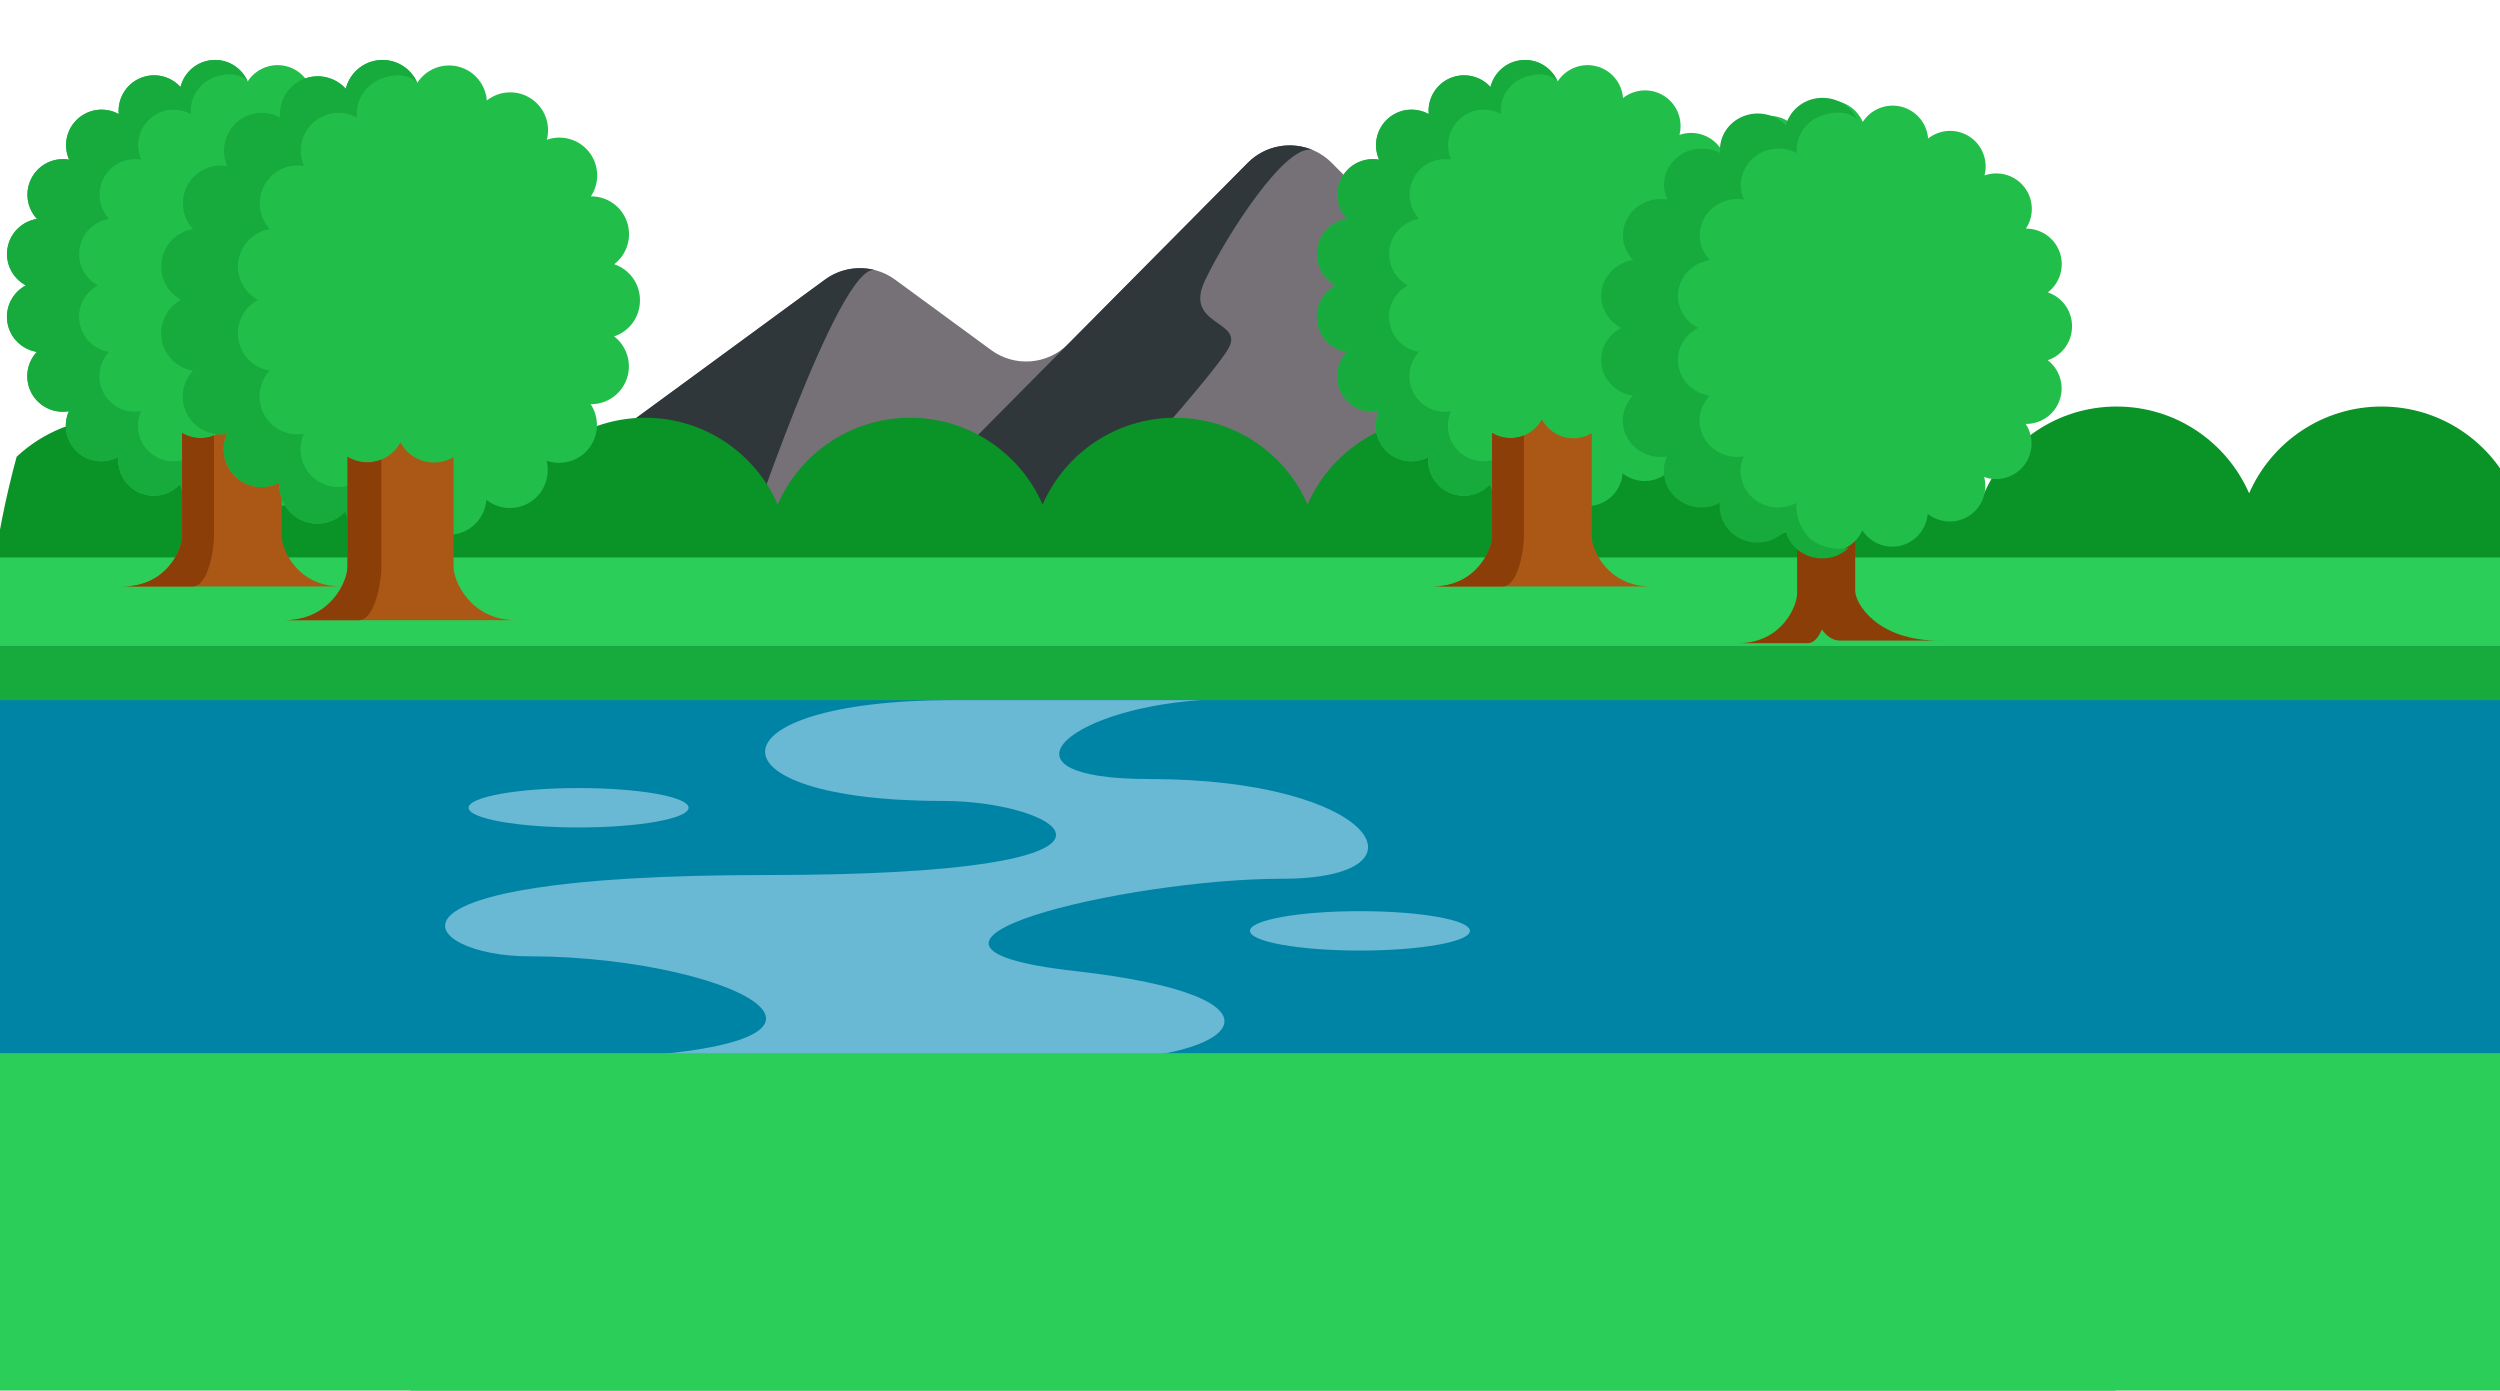 <?xml version="1.0" encoding="UTF-8" standalone="no"?>
<svg
   xmlns:dc="http://purl.org/dc/elements/1.1/"
   xmlns:cc="http://creativecommons.org/ns#"
   xmlns:rdf="http://www.w3.org/1999/02/22-rdf-syntax-ns#"
   xmlns:svg="http://www.w3.org/2000/svg"
   xmlns="http://www.w3.org/2000/svg"
   xmlns:sodipodi="http://sodipodi.sourceforge.net/DTD/sodipodi-0.dtd"
   xmlns:inkscape="http://www.inkscape.org/namespaces/inkscape"
   height="512.667"
   viewBox="0 0 691.25 384.5"
   width="921.667"
   version="1.1"
   id="svg7315"
   sodipodi:docname="nature.svg"
   inkscape:version="0.92.5 (2060ec1f9f, 2020-04-08)">
  <defs
     id="defs7319" />
  <sodipodi:namedview
     pagecolor="#ffffff"
     bordercolor="#666666"
     borderopacity="1"
     objecttolerance="10"
     gridtolerance="10"
     guidetolerance="10"
     inkscape:pageopacity="0"
     inkscape:pageshadow="2"
     inkscape:window-width="1920"
     inkscape:window-height="1001"
     id="namedview7317"
     showgrid="false"
     units="px"
     inkscape:zoom="0.69140625"
     inkscape:cx="524.12891"
     inkscape:cy="454.11767"
     inkscape:window-x="-9"
     inkscape:window-y="-9"
     inkscape:window-maximized="1"
     inkscape:current-layer="svg7315" />
  <path
     d="m 767.246,170.763 c -6.664,12.812 -20.051,21.559 -35.484,21.559 -16.383,0 -30.457,-9.863 -36.621,-23.98 -6.168,14.117 -20.242,23.98 -36.637,23.98 -16.383,0 -30.457,-9.863 -36.621,-23.98 -6.168,14.117 -20.242,23.98 -36.625,23.98 -16.395,0 -30.469,-9.863 -36.633,-23.98 -6.168,14.117 -20.242,23.98 -36.625,23.98 -16.383,0 -30.457,-9.863 -36.625,-23.98 -6.164,14.117 -20.238,23.98 -36.633,23.98 -16.383,0 -30.457,-9.863 -36.625,-23.98 -6.164,14.117 -20.238,23.98 -36.621,23.98 -16.395,0 -30.469,-9.863 -36.637,-23.98 -6.164,14.117 -20.238,23.98 -36.621,23.98 -15.434,0 -28.82,-8.746 -35.484,-21.559 0.344,-4.48 0.793,-8.922 1.367,-13.332 1.504,-11.68 3.793,-23.113 6.824,-34.242 7.137,-6.688 16.738,-10.781 27.293,-10.781 16.383,0 30.457,9.875 36.621,23.992 6.168,-14.117 20.242,-23.992 36.637,-23.992 16.383,0 30.457,9.875 36.621,23.992 6.168,-14.117 20.242,-23.992 36.625,-23.992 16.395,0 30.469,9.875 36.633,23.992 6.168,-14.117 20.242,-23.992 36.625,-23.992 16.383,0 30.457,9.875 36.625,23.992 6.164,-14.117 20.238,-23.992 36.633,-23.992 16.383,0 30.457,9.875 36.625,23.992 6.164,-14.117 20.238,-23.992 36.621,-23.992 16.395,0 30.469,9.875 36.637,23.992 6.164,-14.117 20.238,-23.992 36.621,-23.992 10.555,0 20.156,4.094 27.293,10.781 3.031,11.129 5.32,22.563 6.824,34.242 0.574,4.41 1.023,8.852 1.367,13.332 z m 0,0"
     id="path7267-0"
     inkscape:connector-curvature="0"
     style="fill:#0a9327;stroke-width:1" />
  <path
     d="m 507.661,193.582 c 0,35.254 -7.125,68.859 -20.02,99.434 C 448.821,385.008 357.782,449.582 251.661,449.582 145.54,449.582 54.501,385.008 15.681,293.016 2.786,262.442 -4.339,228.836 -4.339,193.582 c 0,-5.016 0.145,-10.012 0.43,-14.953 0.48,-8.285 1.348,-16.457 2.59,-24.504 C 17.657,31.478 123.692,-62.417 251.661,-62.417 c 127.969,0 234.004,93.895 252.98,216.542 1.242,8.047 2.109,16.219 2.59,24.504 0.285,4.941 0.43,9.938 0.43,14.953 z m 0,0"
     id="path7257"
     style="fill:none;fill-opacity:1"
     inkscape:connector-curvature="0" />
  <path
     d="M 451.122,168.266 H 154.024 c -4.418,0 -8.117,-1.578 -10.875,-4.055 -7.129,-6.387 -7.996,-18.766 1.199,-25.508 l 83.77,-61.398 c 4.098,-2.996 9.238,-3.863 13.941,-2.59 1.91,0.5 3.75,1.367 5.41,2.59 l 26.582,19.488 c 6.531,4.785 15.59,4.074 21.297,-1.684 l 49.645,-50.07 c 4.93,-4.973 12.246,-6.113 18.273,-3.426 1.809,0.793 3.5,1.941 4.973,3.426 l 94.512,95.335 c 10.242,10.336 2.926,27.891 -11.629,27.891 z m 0,0"
     id="path7261"
     inkscape:connector-curvature="0"
     style="fill:#757177" />
  <path
     d="m 363.266,41.614 c -7.211,-3.012 -24.23,23.551 -30.125,36.027 -5.902,12.484 10.887,10.898 6.574,18.609 -4.305,7.722 -36.312,42.894 -36.312,42.894 l -28.367,9.988 -12.59,-12.602 3.133,-11.391 29.77,-30.031 49.645,-50.07 c 4.93,-4.973 12.246,-6.113 18.273,-3.426 z m 0,0"
     id="path7263"
     inkscape:connector-curvature="0"
     style="fill:#2f373b" />
  <path
     d="m 242.059,74.716 c -9.918,-2.977 -37.148,79.41 -37.148,79.41 l -61.762,10.086 c -7.129,-6.387 -7.996,-18.766 1.199,-25.508 l 83.77,-61.398 c 4.098,-2.996 9.238,-3.863 13.941,-2.59 z m 0,0"
     id="path7265"
     inkscape:connector-curvature="0"
     style="fill:#2f373b" />
  <path
     d="m 506.907,173.865 c -6.664,12.812 -20.051,21.559 -35.484,21.559 -16.383,0 -30.457,-9.863 -36.621,-23.98 -6.168,14.117 -20.242,23.98 -36.637,23.98 -16.383,0 -30.457,-9.863 -36.621,-23.98 -6.168,14.117 -20.242,23.98 -36.625,23.98 -16.395,0 -30.469,-9.863 -36.633,-23.98 -6.168,14.117 -20.242,23.98 -36.625,23.98 -16.383,0 -30.457,-9.863 -36.625,-23.98 -6.164,14.117 -20.238,23.98 -36.633,23.98 -16.383,0 -30.457,-9.863 -36.625,-23.98 -6.164,14.117 -20.238,23.98 -36.621,23.98 -16.395,0 -30.469,-9.863 -36.637,-23.98 -6.164,14.117 -20.238,23.98 -36.621,23.98 -15.434,0 -28.82,-8.746 -35.484,-21.559 0.344,-4.48 0.793,-8.922 1.367,-13.332 1.504,-11.68 3.793,-23.113 6.824,-34.242 7.137,-6.688 16.738,-10.781 27.293,-10.781 16.383,0 30.457,9.875 36.621,23.992 6.168,-14.117 20.242,-23.992 36.637,-23.992 16.383,0 30.457,9.875 36.621,23.992 6.168,-14.117 20.242,-23.992 36.625,-23.992 16.395,0 30.469,9.875 36.633,23.992 6.168,-14.117 20.242,-23.992 36.625,-23.992 16.383,0 30.457,9.875 36.625,23.992 6.164,-14.117 20.238,-23.992 36.633,-23.992 16.383,0 30.457,9.875 36.625,23.992 6.164,-14.117 20.238,-23.992 36.621,-23.992 16.395,0 30.469,9.875 36.637,23.992 6.164,-14.117 20.238,-23.992 36.621,-23.992 10.555,0 20.156,4.094 27.293,10.781 3.031,11.129 5.32,22.562 6.824,34.242 0.574,4.41 1.023,8.852 1.367,13.332 z m 0,0"
     id="path7267"
     inkscape:connector-curvature="0"
     style="fill:#0a9327" />
  <path
     d="m 702.915,193.583 c 0,141.387 -158.322,256 -353.627,256 -195.305,0 -353.627,-114.613 -353.627,-256 0,-13.418 1.43,-26.594 4.171,-39.457 H 698.744 c 2.741,12.863 4.171,26.039 4.171,39.457 z m 0,0"
     id="path7269"
     inkscape:connector-curvature="0"
     style="fill:#2cce5a;stroke:none;stroke-width:1.175" />
  <path
     d="m 420.735,141.317 c -4.32,-0.359 -7.758,-3.465 -8.734,-7.457 -2.762,3.043 -7.266,4.129 -11.234,2.379 -3.969,-1.75 -6.203,-5.801 -5.824,-9.891 -3.602,1.973 -8.207,1.535 -11.391,-1.402 -3.184,-2.941 -3.98,-7.496 -2.301,-11.242 -4.043,0.707 -8.266,-1.199 -10.328,-5.008 -2.066,-3.82 -1.34,-8.395 1.473,-11.394 -4.062,-0.652 -7.438,-3.828 -8.141,-8.113 -0.703,-4.273 1.465,-8.355 5.094,-10.277 -3.625,-1.93 -5.785,-6.016 -5.07,-10.289 0.711,-4.281 4.09,-7.449 8.152,-8.094 -2.805,-3.004 -3.52,-7.582 -1.449,-11.395 2.07,-3.809 6.289,-5.703 10.336,-4.988 -1.672,-3.75 -0.863,-8.304 2.324,-11.234 3.191,-2.938 7.801,-3.359 11.398,-1.375 -0.375,-4.098 1.871,-8.148 5.84,-9.891 3.973,-1.738 8.477,-0.641 11.238,2.41 0.98,-3.992 4.422,-7.094 8.746,-7.445 4.316,-0.352 8.207,2.141 9.824,5.91 2.223,-3.453 6.477,-5.273 10.68,-4.211 4.207,1.062 7.086,4.691 7.395,8.793 3.223,-2.547 7.844,-2.879 11.473,-0.504 3.621,2.375 5.16,6.734 4.125,10.707 3.871,-1.359 8.344,-0.184 11.004,3.23 2.668,3.422 2.711,8.051 0.438,11.477 4.113,-0.035 7.973,2.531 9.379,6.637 1.406,4.109 -0.059,8.5 -3.324,11 3.891,1.305 6.699,4.98 6.699,9.316 v 0.059 0.078 c -0.012,4.328 -2.82,8.004 -6.715,9.301 3.258,2.5 4.715,6.902 3.297,11 -1.418,4.101 -5.277,6.663 -9.391,6.621 2.266,3.426 2.211,8.055 -0.457,11.469 -2.672,3.414 -7.148,4.582 -11.02,3.211 1.031,3.977 -0.516,8.336 -4.145,10.703 -3.637,2.371 -8.254,2.027 -11.477,-0.531 -0.312,4.102 -3.199,7.73 -7.41,8.785 -4.203,1.055 -8.457,-0.773 -10.668,-4.234 -1.523,3.523 -5.031,5.926 -9.008,5.926 -0.277,0 -0.551,-0.012 -0.828,-0.035 z m 0,0"
     id="path7271"
     inkscape:connector-curvature="0"
     style="fill:#21bf4a" />
  <path
     d="m 420.829,21.646 c 1.668,-0.73 3.336,-1.078 4.848,-1.078 2.094,0 3.898,0.672 5.016,1.957 -1.52,-3.535 -5.031,-5.949 -9.02,-5.949 -0.27,0 -0.539,0.012 -0.809,0.035 -2.16,0.176 -4.105,1.039 -5.625,2.359 -1.523,1.316 -2.629,3.09 -3.121,5.086 -1.867,-2.066 -4.539,-3.238 -7.301,-3.238 -1.316,0 -2.652,0.27 -3.938,0.828 -3.68,1.617 -5.883,5.219 -5.883,9.004 0,0.293 0.016,0.59 0.043,0.887 -1.473,-0.812 -3.109,-1.219 -4.75,-1.219 -2.375,0 -4.758,0.855 -6.648,2.594 -2.105,1.937 -3.176,4.582 -3.176,7.234 0,1.363 0.281,2.727 0.852,4 -0.566,-0.098 -1.129,-0.148 -1.695,-0.148 -3.484,0 -6.855,1.859 -8.637,5.137 -0.812,1.492 -1.195,3.098 -1.195,4.684 0,2.469 0.93,4.879 2.637,6.711 -2.027,0.324 -3.887,1.273 -5.328,2.684 -1.441,1.406 -2.465,3.27 -2.824,5.41 -0.09,0.547 -0.133,1.09 -0.133,1.629 0,3.656 2.043,6.977 5.203,8.66 -3.164,1.676 -5.223,5.008 -5.223,8.672 0,0.527 0.043,1.062 0.133,1.605 0.352,2.141 1.371,4.008 2.812,5.418 1.438,1.41 3.297,2.367 5.328,2.691 -1.715,1.832 -2.656,4.253 -2.656,6.73 0,1.578 0.383,3.18 1.188,4.668 1.773,3.285 5.156,5.152 8.648,5.152 0.555,0 1.121,-0.047 1.68,-0.148 -0.574,1.281 -0.859,2.656 -0.859,4.023 0,2.648 1.062,5.285 3.16,7.223 1.891,1.742 4.277,2.605 6.66,2.605 1.633,0 3.266,-0.406 4.727,-1.207 -0.027,0.301 -0.039,0.602 -0.039,0.898 0,3.773 2.188,7.375 5.863,8.992 1.289,0.57 2.637,0.84 3.961,0.84 2.746,0 5.406,-1.164 7.277,-3.219 0.973,3.992 4.41,7.098 8.73,7.461 0.277,0.023 0.555,0.031 0.828,0.031 1.988,0 3.859,-0.602 5.426,-1.641 0.547,-0.367 1.059,-0.785 1.523,-1.25 -0.766,0.211 -1.57,0.312 -2.391,0.312 -1.773,0 -3.645,-0.457 -5.406,-1.234 -3.676,-1.617 -5.867,-6.336 -5.867,-10.273 0,-0.312 0.016,-0.617 0.043,-0.918 -1.465,0.801 -3.094,1.207 -4.727,1.207 -2.383,0 -4.773,-0.859 -6.66,-2.605 -2.098,-1.938 -3.16,-4.574 -3.16,-7.223 0,-1.367 0.285,-2.742 0.859,-4.02 -0.559,0.098 -1.125,0.145 -1.684,0.145 -3.488,0 -6.871,-1.867 -8.648,-5.152 -0.801,-1.484 -1.184,-3.09 -1.184,-4.668 0,-2.477 0.938,-4.894 2.656,-6.73 -2.031,-0.324 -3.891,-1.281 -5.328,-2.691 -1.441,-1.41 -2.461,-3.273 -2.812,-5.418 -0.09,-0.539 -0.133,-1.074 -0.133,-1.605 0,-3.664 2.059,-6.996 5.227,-8.672 -3.16,-1.684 -5.207,-5.004 -5.207,-8.66 0,-0.539 0.043,-1.082 0.133,-1.629 0.359,-2.137 1.383,-4.004 2.82,-5.41 1.441,-1.406 3.305,-2.359 5.332,-2.684 -1.707,-1.828 -2.637,-4.242 -2.637,-6.707 0,-1.586 0.383,-3.195 1.191,-4.687 1.781,-3.277 5.156,-5.133 8.641,-5.133 0.566,0 1.129,0.047 1.691,0.145 -0.566,-1.27 -0.848,-2.637 -0.848,-4 0,-2.652 1.07,-5.296 3.176,-7.234 1.887,-1.738 4.27,-2.594 6.648,-2.594 1.637,0 3.277,0.41 4.75,1.219 -0.027,-0.293 -0.039,-0.59 -0.039,-0.883 0,-3.785 2.195,-7.391 5.879,-9.008 z m 0,0"
     id="path7273"
     inkscape:connector-curvature="0"
     style="fill:#17aa3d" />
  <path
     d="m 456.47,162.15 h -60.266 c 12.031,0 16.348,-10.234 16.348,-13.758 v -28.707 c 1.035,0.633 2.207,1.086 3.477,1.297 0.277,0.047 0.551,0.078 0.824,0.102 0.273,0.027 0.547,0.039 0.82,0.039 3.648,0 6.969,-2.039 8.652,-5.188 1.676,3.184 5.012,5.246 8.688,5.246 0.523,0 1.055,-0.043 1.59,-0.133 1.289,-0.207 2.477,-0.66 3.523,-1.301 v 28.648 c 0,3.52 4.316,13.754 16.344,13.754 z m 0,0"
     id="path7275"
     inkscape:connector-curvature="0"
     style="fill:#ab5816" />
  <path
     d="m 417.673,121.122 c 1.289,0 2.539,-0.258 3.691,-0.727 v 27.996 c 0,3.523 -1.559,13.758 -5.898,13.758 h -19.258 c 12.027,0 16.344,-10.234 16.344,-13.758 v -28.707 c 1.035,0.633 2.207,1.086 3.477,1.297 0.277,0.047 0.551,0.078 0.824,0.102 0.277,0.027 0.551,0.039 0.82,0.039 z m 0,0"
     id="path7277"
     inkscape:connector-curvature="0"
     style="fill:#8c3e09" />
  <path
     d="m 58.528,141.317 c -4.32,-0.359 -7.758,-3.465 -8.73,-7.457 -2.766,3.043 -7.27,4.129 -11.238,2.379 -3.965,-1.75 -6.203,-5.801 -5.824,-9.891 -3.602,1.973 -8.203,1.535 -11.387,-1.402 -3.184,-2.941 -3.984,-7.496 -2.301,-11.242 -4.047,0.707 -8.27,-1.199 -10.328,-5.008 -2.066,-3.82 -1.344,-8.395 1.469,-11.394 C 6.126,96.649 2.751,93.474 2.048,89.188 1.345,84.915 3.513,80.833 7.141,78.911 3.516,76.981 1.356,72.895 2.071,68.622 c 0.715,-4.281 4.09,-7.449 8.152,-8.094 -2.805,-3.004 -3.516,-7.582 -1.445,-11.395 2.066,-3.809 6.289,-5.703 10.332,-4.988 -1.672,-3.75 -0.863,-8.304 2.328,-11.234 3.191,-2.938 7.797,-3.359 11.395,-1.375 -0.371,-4.098 1.871,-8.148 5.84,-9.891 3.977,-1.738 8.48,-0.641 11.238,2.41 0.98,-3.992 4.426,-7.094 8.746,-7.445 4.316,-0.352 8.207,2.141 9.828,5.91 2.219,-3.453 6.477,-5.273 10.676,-4.211 4.207,1.062 7.09,4.691 7.395,8.793 3.227,-2.547 7.844,-2.879 11.473,-0.504 3.625,2.375 5.164,6.734 4.125,10.707 3.875,-1.359 8.348,-0.184 11.008,3.23 2.668,3.422 2.711,8.051 0.438,11.477 4.113,-0.035 7.969,2.531 9.379,6.637 1.406,4.109 -0.059,8.5 -3.324,11 3.891,1.305 6.699,4.98 6.699,9.316 v 0.059 0.078 c -0.012,4.328 -2.82,8.004 -6.715,9.301 3.258,2.5 4.715,6.902 3.297,11 -1.418,4.101 -5.277,6.663 -9.391,6.621 2.266,3.426 2.211,8.055 -0.461,11.469 -2.668,3.414 -7.145,4.582 -11.016,3.211 1.031,3.977 -0.516,8.336 -4.145,10.703 -3.637,2.371 -8.254,2.027 -11.477,-0.531 -0.312,4.102 -3.199,7.73 -7.41,8.785 -4.203,1.055 -8.457,-0.773 -10.668,-4.234 -1.523,3.523 -5.031,5.926 -9.012,5.926 -0.273,0 -0.551,-0.012 -0.828,-0.035 z m 0,0"
     id="path7279"
     inkscape:connector-curvature="0"
     style="fill:#21bf4a" />
  <path
     d="m 58.622,21.646 c 1.668,-0.73 3.336,-1.078 4.848,-1.078 2.094,0 3.902,0.672 5.016,1.957 -1.52,-3.535 -5.031,-5.949 -9.02,-5.949 -0.266,0 -0.539,0.012 -0.809,0.035 -2.16,0.176 -4.102,1.039 -5.625,2.359 -1.523,1.316 -2.629,3.09 -3.121,5.086 -1.867,-2.066 -4.535,-3.238 -7.301,-3.238 -1.312,0 -2.652,0.27 -3.938,0.828 -3.68,1.617 -5.879,5.219 -5.879,9.004 0,0.293 0.012,0.59 0.039,0.887 -1.469,-0.812 -3.109,-1.219 -4.746,-1.219 -2.379,0 -4.762,0.855 -6.648,2.594 -2.109,1.937 -3.176,4.582 -3.176,7.234 0,1.363 0.281,2.727 0.848,4 -0.562,-0.098 -1.129,-0.148 -1.691,-0.148 -3.484,0 -6.859,1.859 -8.641,5.137 -0.809,1.492 -1.195,3.098 -1.195,4.684 0,2.469 0.934,4.879 2.641,6.711 -2.031,0.324 -3.891,1.273 -5.332,2.684 -1.441,1.406 -2.465,3.27 -2.82,5.41 -0.09,0.547 -0.137,1.09 -0.137,1.629 0,3.656 2.047,6.977 5.207,8.66 -3.168,1.676 -5.223,5.008 -5.223,8.672 0,0.527 0.039,1.062 0.129,1.605 0.352,2.141 1.375,4.008 2.816,5.418 1.438,1.41 3.293,2.367 5.328,2.691 -1.719,1.832 -2.656,4.253 -2.656,6.73 0,1.578 0.379,3.18 1.184,4.668 1.773,3.285 5.156,5.152 8.648,5.152 0.559,0 1.121,-0.047 1.68,-0.148 -0.574,1.281 -0.859,2.656 -0.859,4.023 0,2.648 1.062,5.285 3.164,7.223 1.887,1.742 4.277,2.605 6.66,2.605 1.633,0 3.262,-0.406 4.727,-1.207 -0.027,0.301 -0.043,0.602 -0.043,0.898 0,3.773 2.188,7.375 5.863,8.992 1.289,0.57 2.637,0.84 3.961,0.84 2.75,0 5.41,-1.164 7.277,-3.219 0.973,3.992 4.41,7.098 8.73,7.461 0.277,0.023 0.555,0.031 0.828,0.031 1.992,0 3.859,-0.602 5.43,-1.641 0.543,-0.367 1.055,-0.785 1.52,-1.25 -0.762,0.211 -1.566,0.312 -2.391,0.312 -1.773,0 -3.645,-0.457 -5.406,-1.234 -3.676,-1.617 -5.863,-6.336 -5.863,-10.273 0,-0.312 0.016,-0.617 0.039,-0.918 -1.465,0.801 -3.094,1.207 -4.727,1.207 -2.383,0 -4.773,-0.859 -6.66,-2.605 -2.098,-1.938 -3.16,-4.574 -3.16,-7.223 0,-1.367 0.285,-2.742 0.859,-4.02 -0.559,0.098 -1.121,0.145 -1.68,0.145 -3.492,0 -6.871,-1.867 -8.648,-5.152 -0.805,-1.484 -1.188,-3.09 -1.188,-4.668 0,-2.477 0.941,-4.894 2.656,-6.73 -2.031,-0.324 -3.891,-1.281 -5.328,-2.691 -1.441,-1.41 -2.461,-3.273 -2.812,-5.418 -0.09,-0.539 -0.133,-1.074 -0.133,-1.605 0,-3.664 2.059,-6.996 5.227,-8.672 -3.16,-1.684 -5.207,-5.004 -5.207,-8.66 0,-0.539 0.047,-1.082 0.137,-1.629 0.355,-2.137 1.379,-4.004 2.82,-5.41 1.441,-1.406 3.301,-2.359 5.332,-2.684 -1.711,-1.828 -2.641,-4.242 -2.641,-6.707 0,-1.586 0.387,-3.195 1.195,-4.687 1.777,-3.277 5.152,-5.133 8.637,-5.133 0.566,0 1.129,0.047 1.695,0.145 -0.566,-1.27 -0.852,-2.637 -0.852,-4 0,-2.652 1.07,-5.296 3.176,-7.234 1.891,-1.738 4.273,-2.594 6.648,-2.594 1.641,0 3.277,0.41 4.75,1.219 -0.027,-0.293 -0.039,-0.59 -0.039,-0.883 0,-3.785 2.195,-7.391 5.879,-9.008 z m 0,0"
     id="path7281"
     inkscape:connector-curvature="0"
     style="fill:#17aa3d" />
  <path
     d="M 94.266,162.15 H 34.001 c 12.027,0 16.344,-10.234 16.344,-13.758 v -28.707 c 1.035,0.633 2.211,1.086 3.48,1.297 0.273,0.047 0.547,0.078 0.82,0.102 0.277,0.027 0.551,0.039 0.824,0.039 3.645,0 6.965,-2.039 8.648,-5.188 1.676,3.184 5.012,5.246 8.688,5.246 0.523,0 1.055,-0.043 1.59,-0.133 1.289,-0.207 2.477,-0.66 3.523,-1.301 v 28.648 c 0,3.52 4.316,13.754 16.348,13.754 z m 0,0"
     id="path7283"
     inkscape:connector-curvature="0"
     style="fill:#ab5816" />
  <path
     d="m 55.47,121.122 c 1.285,0 2.539,-0.258 3.688,-0.727 v 27.996 c 0,3.523 -1.555,13.758 -5.898,13.758 H 34.001 c 12.027,0 16.344,-10.234 16.344,-13.758 v -28.707 c 1.035,0.633 2.211,1.086 3.48,1.297 0.273,0.047 0.547,0.078 0.82,0.102 0.277,0.027 0.551,0.039 0.824,0.039 z m 0,0"
     id="path7285"
     inkscape:connector-curvature="0"
     style="fill:#8c3e09" />
  <path
     d="m 104.782,149.317 c -4.598,-0.387 -8.254,-3.688 -9.289,-7.938 -2.945,3.238 -7.734,4.395 -11.961,2.535 -4.219,-1.863 -6.598,-6.176 -6.195,-10.527 -3.832,2.098 -8.73,1.637 -12.117,-1.492 -3.391,-3.129 -4.242,-7.977 -2.449,-11.965 -4.309,0.754 -8.801,-1.273 -10.992,-5.328 -2.199,-4.062 -1.43,-8.934 1.566,-12.125 -4.324,-0.691 -7.914,-4.07 -8.664,-8.632 -0.746,-4.543 1.559,-8.891 5.418,-10.934 -3.855,-2.055 -6.152,-6.402 -5.395,-10.949 0.758,-4.555 4.352,-7.93 8.676,-8.613 -2.984,-3.199 -3.742,-8.066 -1.539,-12.125 2.203,-4.055 6.691,-6.066 10.996,-5.309 -1.781,-3.992 -0.918,-8.836 2.473,-11.953 3.398,-3.125 8.301,-3.578 12.129,-1.465 -0.398,-4.359 1.988,-8.672 6.215,-10.523 4.23,-1.855 9.02,-0.688 11.957,2.562 1.047,-4.25 4.707,-7.551 9.309,-7.922 4.59,-0.375 8.73,2.277 10.457,6.289 2.359,-3.676 6.891,-5.613 11.359,-4.484 4.477,1.133 7.543,4.996 7.867,9.359 3.434,-2.707 8.348,-3.062 12.211,-0.535 3.855,2.527 5.492,7.168 4.387,11.394 4.125,-1.449 8.883,-0.195 11.715,3.438 2.836,3.645 2.887,8.57 0.465,12.215 4.379,-0.039 8.48,2.695 9.98,7.063 1.496,4.371 -0.062,9.043 -3.539,11.703 4.145,1.387 7.129,5.301 7.129,9.914 v 0.059 0.086 c -0.008,4.609 -3,8.516 -7.145,9.895 3.469,2.668 5.016,7.347 3.512,11.706 -1.512,4.367 -5.617,7.09 -9.992,7.047 2.41,3.645 2.348,8.57 -0.492,12.203 -2.84,3.637 -7.605,4.879 -11.723,3.418 1.098,4.23 -0.551,8.871 -4.414,11.391 -3.867,2.52 -8.781,2.156 -12.211,-0.566 -0.332,4.363 -3.406,8.227 -7.883,9.348 -4.477,1.121 -9,-0.824 -11.355,-4.508 -1.617,3.75 -5.352,6.309 -9.586,6.309 -0.289,-0.004 -0.582,-0.016 -0.879,-0.039 z m 0,0"
     id="path7287"
     inkscape:connector-curvature="0"
     style="fill:#21bf4a" />
  <path
     d="m 104.88,21.97 c 1.777,-0.773 3.551,-1.148 5.16,-1.148 2.23,0 4.152,0.719 5.336,2.082 -1.617,-3.758 -5.352,-6.328 -9.598,-6.328 -0.285,0 -0.57,0.012 -0.859,0.035 -2.301,0.184 -4.367,1.105 -5.984,2.512 -1.625,1.402 -2.801,3.289 -3.324,5.414 -1.984,-2.203 -4.824,-3.445 -7.766,-3.445 -1.398,0 -2.824,0.281 -4.191,0.879 -3.918,1.723 -6.258,5.555 -6.258,9.578 0,0.316 0.016,0.629 0.047,0.949 -1.566,-0.863 -3.309,-1.297 -5.055,-1.297 -2.531,0 -5.066,0.91 -7.074,2.758 -2.242,2.062 -3.379,4.875 -3.379,7.699 0,1.449 0.301,2.902 0.902,4.258 -0.602,-0.105 -1.199,-0.156 -1.801,-0.156 -3.707,0 -7.297,1.977 -9.191,5.465 -0.863,1.586 -1.273,3.297 -1.273,4.98 0,2.629 0.992,5.195 2.809,7.145 -2.16,0.344 -4.141,1.355 -5.672,2.855 -1.535,1.496 -2.625,3.48 -3.004,5.758 -0.098,0.582 -0.145,1.16 -0.145,1.73 0,3.891 2.176,7.426 5.539,9.215 -3.371,1.785 -5.559,5.332 -5.559,9.227 0,0.566 0.047,1.137 0.141,1.711 0.375,2.281 1.461,4.262 2.996,5.766 1.527,1.499 3.504,2.519 5.668,2.863 -1.828,1.953 -2.828,4.527 -2.828,7.164 0,1.68 0.406,3.383 1.262,4.965 1.891,3.492 5.488,5.484 9.203,5.484 0.594,0 1.195,-0.051 1.789,-0.156 -0.609,1.359 -0.914,2.824 -0.914,4.281 0,2.816 1.133,5.621 3.363,7.684 2.012,1.855 4.555,2.773 7.09,2.773 1.738,0 3.473,-0.434 5.031,-1.285 -0.027,0.32 -0.047,0.637 -0.047,0.953 0,4.02 2.328,7.852 6.242,9.574 1.371,0.602 2.805,0.891 4.215,0.891 2.922,0 5.754,-1.234 7.742,-3.426 1.035,4.25 4.695,7.555 9.289,7.938 0.297,0.027 0.594,0.035 0.883,0.035 2.117,0 4.105,-0.637 5.773,-1.746 0.582,-0.391 1.125,-0.832 1.621,-1.328 -0.812,0.223 -1.668,0.328 -2.543,0.328 -1.887,0 -3.875,-0.48 -5.75,-1.309 -3.914,-1.727 -6.242,-6.742 -6.242,-10.934 0,-0.332 0.016,-0.66 0.043,-0.977 -1.559,0.852 -3.293,1.285 -5.031,1.285 -2.535,0 -5.078,-0.918 -7.086,-2.773 -2.234,-2.062 -3.363,-4.867 -3.363,-7.684 0,-1.457 0.305,-2.922 0.914,-4.281 -0.594,0.105 -1.195,0.156 -1.789,0.156 -3.715,0 -7.312,-1.988 -9.203,-5.484 -0.855,-1.582 -1.262,-3.289 -1.262,-4.965 0,-2.637 1,-5.211 2.828,-7.164 -2.164,-0.344 -4.141,-1.363 -5.672,-2.863 -1.531,-1.504 -2.617,-3.484 -2.992,-5.766 -0.094,-0.574 -0.141,-1.145 -0.141,-1.711 0,-3.895 2.188,-7.441 5.562,-9.227 -3.363,-1.789 -5.543,-5.324 -5.543,-9.215 0,-0.57 0.047,-1.148 0.145,-1.73 0.379,-2.277 1.469,-4.262 3,-5.758 1.535,-1.5 3.516,-2.512 5.672,-2.855 -1.816,-1.949 -2.805,-4.516 -2.805,-7.141 0,-1.687 0.406,-3.398 1.27,-4.984 1.895,-3.488 5.484,-5.465 9.195,-5.465 0.602,0 1.199,0.051 1.801,0.156 -0.605,-1.356 -0.906,-2.809 -0.906,-4.258 0,-2.824 1.141,-5.636 3.383,-7.699 2.008,-1.848 4.543,-2.758 7.074,-2.758 1.742,0 3.488,0.434 5.051,1.297 -0.027,-0.316 -0.039,-0.629 -0.039,-0.945 -0.004,-4.023 2.332,-7.859 6.25,-9.582 z m 0,0"
     id="path7289"
     inkscape:connector-curvature="0"
     style="fill:#17aa3d" />
  <path
     d="M 142.809,171.486 H 78.681 c 12.801,0 17.395,-10.895 17.395,-14.641 v -30.547 c 1.102,0.672 2.348,1.152 3.699,1.379 0.297,0.047 0.586,0.082 0.879,0.109 0.293,0.023 0.582,0.039 0.875,0.039 3.879,0 7.414,-2.172 9.203,-5.52 1.785,3.387 5.336,5.578 9.246,5.578 0.559,0 1.125,-0.043 1.691,-0.137 1.371,-0.223 2.637,-0.703 3.75,-1.387 v 30.484 c 0,3.746 4.594,14.641 17.391,14.641 z m 0,0"
     id="path7291"
     inkscape:connector-curvature="0"
     style="fill:#ab5816" />
  <path
     d="m 101.524,127.826 c 1.371,0 2.703,-0.273 3.926,-0.77 v 29.789 c 0,3.746 -1.656,14.641 -6.273,14.641 H 78.681 c 12.801,0 17.395,-10.895 17.395,-14.641 v -30.547 c 1.102,0.672 2.352,1.152 3.703,1.379 0.293,0.047 0.582,0.082 0.875,0.109 0.293,0.023 0.582,0.039 0.871,0.039 z m 0,0"
     id="path7293"
     inkscape:connector-curvature="0"
     style="fill:#8c3e09" />
  <path
     d="m 757.153,193.583 c 0,35.254 -12.046,68.859 -33.847,99.434 H -74.628 c -21.8,-30.574 -33.847,-64.18 -33.847,-99.434 0,-5.016 0.244,-10.012 0.726,-14.953 h 864.174 c 0.482,4.941 0.726,9.938 0.726,14.953 z m 0,0"
     id="path7295"
     inkscape:connector-curvature="0"
     style="fill:#0084a6;stroke-width:1.3" />
  <g
     id="g7307"
     style="fill:#17aa3d"
     transform="matrix(1.445,0,0,1,-4.339,-62.417)">
    <path
       d="M 512,256 H 0 c 0,-5.016 0.145,-10.012 0.43,-14.953 H 511.57 C 511.855,245.988 512,250.984 512,256 Z m 0,0"
       id="path7305"
       inkscape:connector-curvature="0" />
  </g>
  <path
     d="m 354.477,242.974 c -42.895,0 -120.508,18.383 -57.188,25.527 63.309,7.148 44.93,24.516 4.074,24.516 H 143.075 c 116.422,0 62.293,-28.602 3.059,-28.602 -29.613,0 -50.039,-22.465 65.371,-22.465 115.398,0 82.371,-20.488 49.203,-20.488 -66.688,0 -65.328,-27.879 2.875,-27.879 h 68.43 c -37.68,2.523 -58.316,21.816 -14.305,21.816 62.867,0 79.66,27.574 36.77,27.574 z m 0,0"
     id="path7309"
     inkscape:connector-curvature="0"
     style="fill:#69b8d4" />
  <path
     d="m 190.388,223.341 c 0,-3.008 -13.613,-5.445 -30.41,-5.445 -16.797,0 -30.41,2.438 -30.41,5.445 0,3.008 13.613,5.449 30.41,5.449 16.797,0 30.41,-2.441 30.41,-5.449 z m 0,0"
     id="path7311"
     inkscape:connector-curvature="0"
     style="fill:#69b8d4" />
  <path
     d="m 406.442,257.384 c 0,-3.008 -13.617,-5.449 -30.414,-5.449 -16.793,0 -30.41,2.441 -30.41,5.449 0,3.008 13.617,5.445 30.41,5.445 16.797,0 30.414,-2.438 30.414,-5.445 z m 0,0"
     id="path7313"
     inkscape:connector-curvature="0"
     style="fill:#69b8d4" />
  <rect
     style="fill:#2cce5a;fill-opacity:1;stroke:none;stroke-width:5.328;stroke-linecap:round;stroke-linejoin:round;stroke-miterlimit:4;stroke-dasharray:none;stroke-opacity:1"
     id="rect7911"
     width="807.051"
     height="331.932"
     x="-39.051"
     y="291.212" />
  <path
     d="m 502.027,136.819 c 1.289,0 2.539,-0.258 3.691,-0.727 v 27.996 c 0,3.523 -1.559,13.758 -5.898,13.758 h -19.258 c 12.027,0 16.344,-10.234 16.344,-13.758 v -28.707 c 1.035,0.633 2.207,1.086 3.477,1.297 0.277,0.047 0.551,0.078 0.824,0.102 0.277,0.027 0.551,0.039 0.82,0.039 z m 0,0"
     id="path7277-1"
     inkscape:connector-curvature="0"
     style="fill:#8c3e09;stroke-width:1" />
  <path
     d="m 505.719,136.092 c -1.824,0 -3.592,-0.258 -5.222,-0.727 v 27.996 c 0,3.523 2.205,13.758 8.345,13.758 h 27.245 c -17.016,0 -23.122,-10.234 -23.122,-13.758 v -28.707 c -1.464,0.633 -3.122,1.086 -4.918,1.297 -0.392,0.047 -0.779,0.078 -1.166,0.102 -0.392,0.027 -0.779,0.039 -1.161,0.039 z m 0,0"
     id="path7277-6"
     inkscape:connector-curvature="0"
     style="fill:#8c3e09;stroke-width:1.189" />
  <path
     d="m 505.09,152.513 c -4.32,-0.359 -7.758,-3.465 -8.734,-7.457 -2.762,3.043 -7.266,4.129 -11.234,2.379 -3.969,-1.75 -6.203,-5.801 -5.824,-9.891 -3.602,1.973 -8.207,1.535 -11.391,-1.402 -3.184,-2.941 -3.98,-7.496 -2.301,-11.242 -4.043,0.707 -8.266,-1.199 -10.328,-5.008 -2.066,-3.82 -1.34,-8.395 1.473,-11.394 -4.062,-0.652 -7.438,-3.828 -8.141,-8.113 -0.703,-4.273 1.465,-8.355 5.094,-10.277 -3.625,-1.93 -5.785,-6.016 -5.07,-10.289 0.711,-4.281 4.09,-7.449 8.152,-8.094 -2.805,-3.004 -3.52,-7.582 -1.449,-11.395 2.07,-3.809 6.289,-5.703 10.336,-4.988 -1.672,-3.75 -0.863,-8.304 2.324,-11.234 3.191,-2.938 7.801,-3.359 11.398,-1.375 -0.375,-4.098 1.871,-8.148 5.84,-9.891 3.973,-1.738 8.477,-0.641 11.238,2.41 0.98,-3.992 4.422,-7.094 8.746,-7.445 4.316,-0.352 8.207,2.141 9.824,5.91 2.223,-3.453 6.477,-5.273 10.68,-4.211 4.207,1.062 7.086,4.691 7.395,8.793 3.223,-2.547 7.844,-2.879 11.473,-0.504 3.621,2.375 5.16,6.734 4.125,10.707 3.871,-1.359 8.344,-0.184 11.004,3.23 2.668,3.422 2.711,8.051 0.438,11.477 4.113,-0.035 7.973,2.531 9.379,6.637 1.406,4.109 -0.059,8.5 -3.324,11 3.891,1.305 6.699,4.98 6.699,9.316 v 0.059 0.078 c -0.012,4.328 -2.82,8.004 -6.715,9.301 3.258,2.5 4.715,6.902 3.297,11 -1.418,4.101 -5.277,6.663 -9.391,6.621 2.266,3.426 2.211,8.055 -0.457,11.469 -2.672,3.414 -7.148,4.582 -11.02,3.211 1.031,3.977 -0.516,8.336 -4.145,10.703 -3.637,2.371 -8.254,2.027 -11.477,-0.531 -0.312,4.102 -3.199,7.73 -7.41,8.785 -4.203,1.055 -8.457,-0.773 -10.668,-4.234 -1.523,3.523 -5.031,5.926 -9.008,5.926 -0.277,0 -0.551,-0.012 -0.828,-0.035 z m 0,0"
     id="path7271-7"
     inkscape:connector-curvature="0"
     style="fill:#21bf4a;stroke-width:1" />
  <path
     d="m 503.052,32.224 c 1.777,-0.742 3.551,-1.102 5.16,-1.102 2.23,0 4.152,0.689 5.336,1.997 -1.617,-3.604 -5.352,-6.07 -9.598,-6.07 -0.285,0 -0.57,0.011 -0.859,0.034 -2.301,0.176 -4.367,1.06 -5.984,2.409 -1.625,1.345 -2.801,3.155 -3.324,5.193 -1.984,-2.113 -4.824,-3.305 -7.766,-3.305 -1.398,0 -2.824,0.27 -4.191,0.843 -3.918,1.652 -6.258,5.328 -6.258,9.187 0,0.303 0.016,0.603 0.047,0.91 -1.566,-0.828 -3.309,-1.244 -5.055,-1.244 -2.531,0 -5.066,0.873 -7.074,2.645 -2.242,1.978 -3.379,4.675 -3.379,7.384 0,1.39 0.301,2.784 0.902,4.084 -0.602,-0.101 -1.199,-0.15 -1.801,-0.15 -3.707,0 -7.297,1.896 -9.191,5.242 -0.863,1.521 -1.273,3.162 -1.273,4.777 0,2.522 0.992,4.983 2.809,6.853 -2.16,0.33 -4.141,1.3 -5.672,2.739 -1.535,1.435 -2.625,3.338 -3.004,5.523 -0.098,0.558 -0.145,1.113 -0.145,1.66 0,3.732 2.176,7.122 5.539,8.838 -3.371,1.712 -5.559,5.114 -5.559,8.85 0,0.543 0.047,1.09 0.141,1.641 0.375,2.188 1.461,4.088 2.996,5.53 1.527,1.438 3.504,2.416 5.668,2.746 -1.828,1.873 -2.828,4.342 -2.828,6.871 0,1.611 0.406,3.245 1.262,4.762 1.891,3.35 5.488,5.26 9.203,5.26 0.594,0 1.195,-0.049 1.789,-0.15 -0.609,1.304 -0.914,2.709 -0.914,4.106 0,2.701 1.133,5.391 3.363,7.37 2.012,1.78 4.555,2.66 7.09,2.66 1.738,0 3.473,-0.416 5.031,-1.233 -0.027,0.307 -0.047,0.611 -0.047,0.914 0,3.855 2.328,7.531 6.242,9.183 1.371,0.577 2.805,0.854 4.215,0.854 2.922,0 5.754,-1.184 7.742,-3.286 1.035,4.076 4.695,7.246 9.289,7.613 0.297,0.026 0.594,0.034 0.883,0.034 2.117,0 4.105,-0.611 5.773,-1.675 0.582,-0.375 1.125,-0.798 1.621,-1.274 -0.812,0.214 -1.668,0.315 -2.543,0.315 -1.887,0 -3.875,-0.461 -5.75,-1.255 -3.914,-1.656 -6.242,-6.467 -6.242,-10.487 0,-0.318 0.016,-0.633 0.043,-0.937 -1.559,0.817 -3.293,1.233 -5.031,1.233 -2.535,0 -5.078,-0.88 -7.086,-2.66 -2.234,-1.978 -3.363,-4.668 -3.363,-7.37 0,-1.398 0.305,-2.803 0.914,-4.106 -0.594,0.101 -1.195,0.15 -1.789,0.15 -3.715,0 -7.312,-1.907 -9.203,-5.26 -0.855,-1.517 -1.262,-3.155 -1.262,-4.762 0,-2.529 1,-4.998 2.828,-6.871 -2.164,-0.33 -4.141,-1.308 -5.672,-2.746 -1.531,-1.442 -2.617,-3.342 -2.992,-5.53 -0.094,-0.551 -0.141,-1.098 -0.141,-1.641 0,-3.735 2.188,-7.137 5.562,-8.85 -3.363,-1.716 -5.543,-5.107 -5.543,-8.838 0,-0.547 0.047,-1.102 0.145,-1.66 0.379,-2.184 1.469,-4.088 3,-5.523 1.535,-1.439 3.516,-2.409 5.672,-2.739 -1.816,-1.87 -2.805,-4.331 -2.805,-6.849 0,-1.619 0.406,-3.26 1.27,-4.781 1.895,-3.346 5.484,-5.242 9.195,-5.242 0.602,0 1.199,0.049 1.801,0.15 -0.605,-1.3 -0.906,-2.694 -0.906,-4.084 0,-2.709 1.141,-5.406 3.383,-7.384 2.008,-1.772 4.543,-2.645 7.074,-2.645 1.742,0 3.488,0.416 5.051,1.244 -0.027,-0.303 -0.039,-0.603 -0.039,-0.907 -0.004,-3.859 2.332,-7.538 6.25,-9.191 z m 0,0"
     id="path7289-9"
     inkscape:connector-curvature="0"
     style="fill:#17aa3d;stroke-width:0.979" />
</svg>
